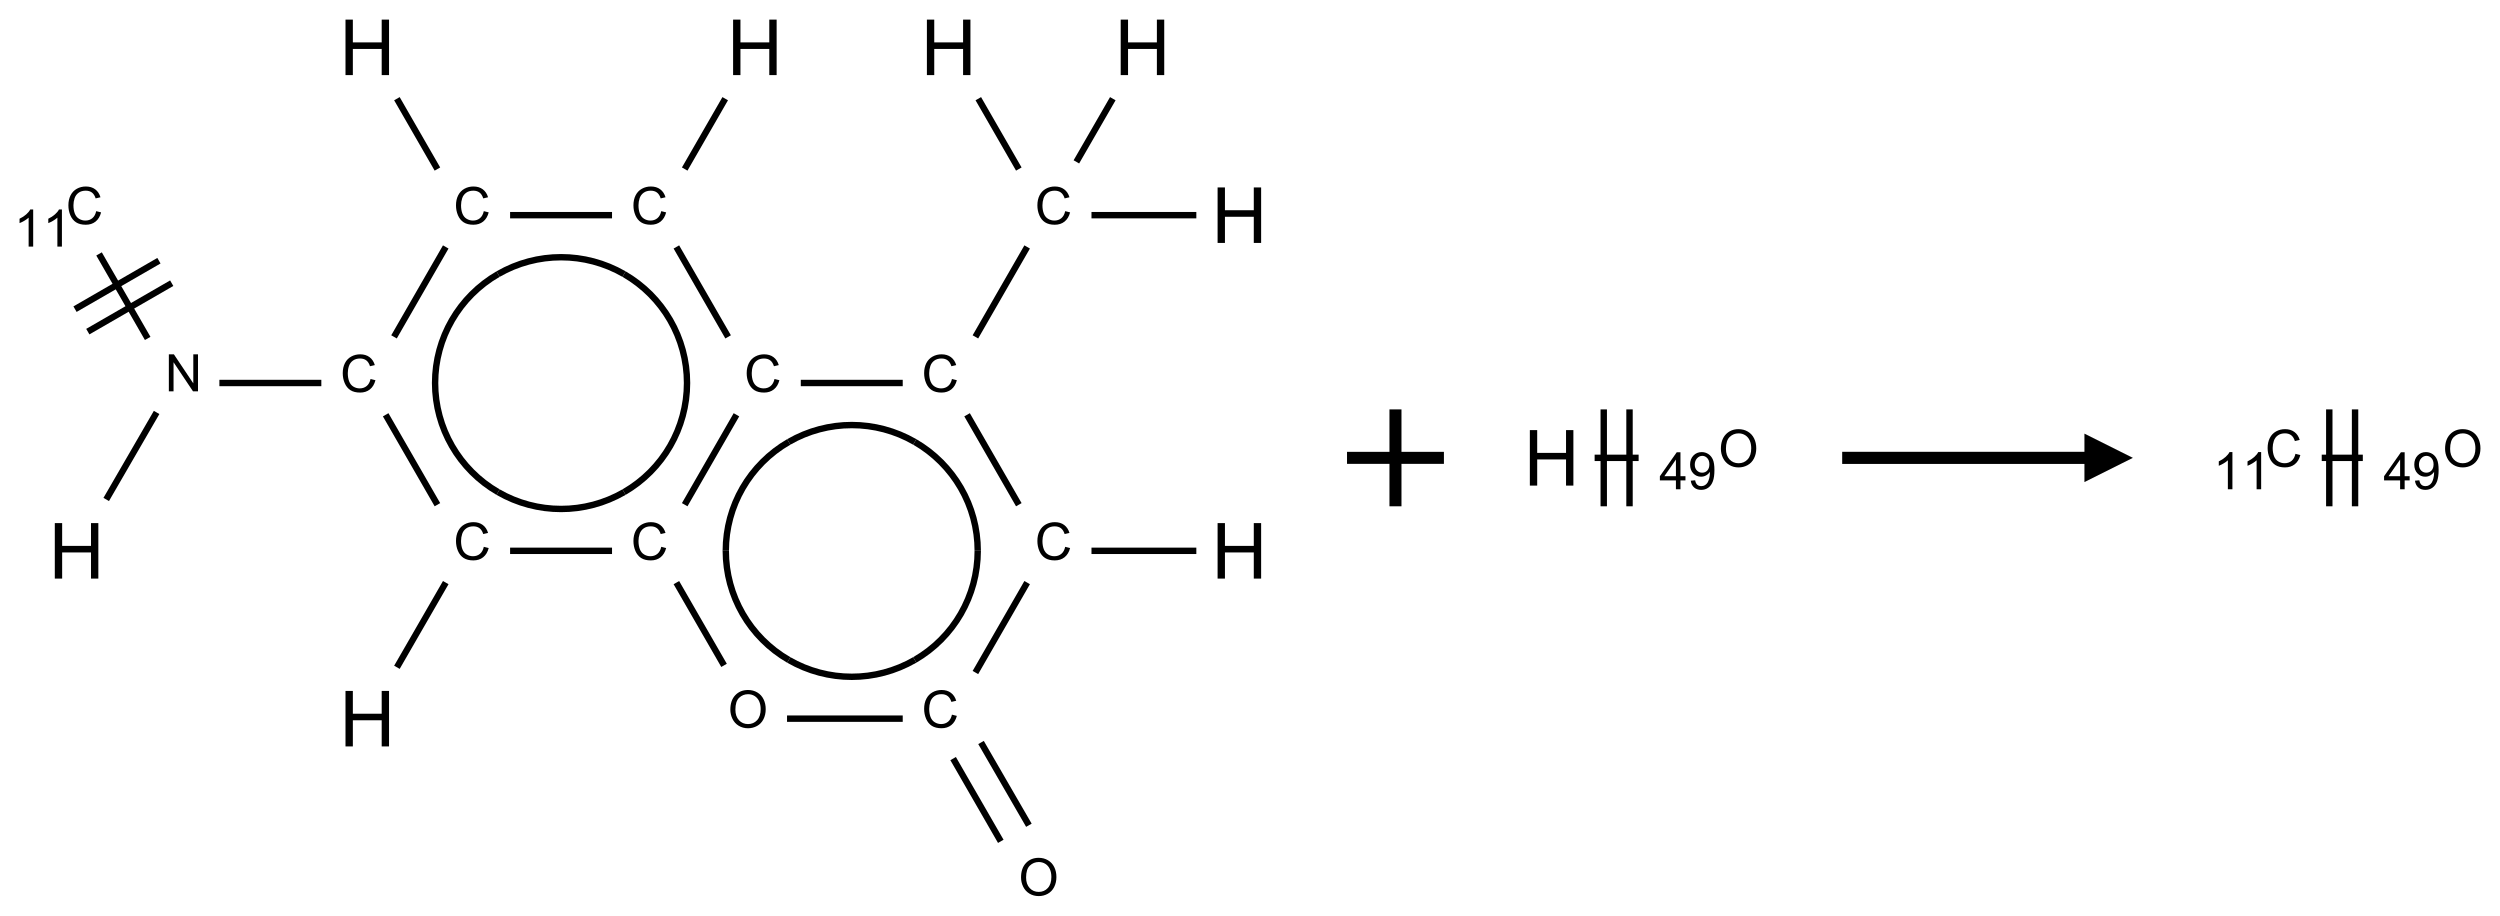 <?xml version="1.0" encoding="UTF-8"?>
<svg xmlns="http://www.w3.org/2000/svg" xmlns:xlink="http://www.w3.org/1999/xlink" width="516" height="189" viewBox="0 0 516 189">
<defs>
<g>
<g id="glyph-0-0">
<path d="M 2 0 L 2 -10 L 10 -10 L 10 0 Z M 2.25 -0.25 L 9.75 -0.25 L 9.75 -9.75 L 2.25 -9.75 Z M 2.25 -0.25 "/>
</g>
<g id="glyph-0-1">
<path d="M 1.281 0 L 1.281 -11.453 L 2.797 -11.453 L 2.797 -6.75 L 8.75 -6.75 L 8.75 -11.453 L 10.266 -11.453 L 10.266 0 L 8.75 0 L 8.75 -5.398 L 2.797 -5.398 L 2.797 0 Z M 1.281 0 "/>
</g>
<g id="glyph-1-0">
<path d="M 1.332 0 L 1.332 -6.668 L 6.668 -6.668 L 6.668 0 Z M 1.5 -0.168 L 6.5 -0.168 L 6.5 -6.5 L 1.5 -6.5 Z M 1.5 -0.168 "/>
</g>
<g id="glyph-1-1">
<path d="M 6.27 -2.676 L 7.281 -2.422 C 7.07 -1.594 6.688 -0.961 6.137 -0.523 C 5.586 -0.086 4.914 0.129 4.121 0.129 C 3.297 0.129 2.629 -0.039 2.113 -0.371 C 1.598 -0.707 1.203 -1.191 0.934 -1.828 C 0.664 -2.465 0.531 -3.145 0.531 -3.875 C 0.531 -4.672 0.684 -5.363 0.988 -5.957 C 1.293 -6.547 1.723 -6.996 2.285 -7.305 C 2.844 -7.613 3.461 -7.766 4.137 -7.766 C 4.898 -7.766 5.543 -7.57 6.062 -7.184 C 6.582 -6.793 6.945 -6.246 7.152 -5.543 L 6.156 -5.309 C 5.98 -5.863 5.723 -6.266 5.387 -6.52 C 5.051 -6.773 4.625 -6.902 4.113 -6.902 C 3.527 -6.902 3.039 -6.762 2.645 -6.48 C 2.25 -6.199 1.973 -5.82 1.812 -5.348 C 1.652 -4.871 1.574 -4.383 1.574 -3.879 C 1.574 -3.23 1.668 -2.664 1.855 -2.18 C 2.047 -1.695 2.34 -1.332 2.738 -1.094 C 3.137 -0.855 3.57 -0.734 4.035 -0.734 C 4.602 -0.734 5.082 -0.898 5.473 -1.223 C 5.867 -1.551 6.133 -2.035 6.27 -2.676 Z M 6.27 -2.676 "/>
</g>
<g id="glyph-1-2">
<path d="M 0.812 0 L 0.812 -7.637 L 1.848 -7.637 L 5.859 -1.641 L 5.859 -7.637 L 6.828 -7.637 L 6.828 0 L 5.793 0 L 1.781 -6 L 1.781 0 Z M 0.812 0 "/>
</g>
<g id="glyph-1-3">
<path d="M 3.973 0 L 3.035 0 L 3.035 -5.973 C 2.809 -5.758 2.516 -5.543 2.148 -5.328 C 1.781 -5.113 1.453 -4.953 1.16 -4.844 L 1.16 -5.75 C 1.684 -5.996 2.145 -6.297 2.535 -6.645 C 2.93 -6.996 3.207 -7.336 3.371 -7.668 L 3.973 -7.668 Z M 3.973 0 "/>
</g>
<g id="glyph-1-4">
<path d="M 0.516 -3.719 C 0.516 -4.984 0.855 -5.977 1.535 -6.695 C 2.215 -7.414 3.094 -7.77 4.172 -7.77 C 4.875 -7.77 5.512 -7.602 6.078 -7.266 C 6.645 -6.93 7.074 -6.461 7.371 -5.855 C 7.668 -5.254 7.816 -4.57 7.816 -3.809 C 7.816 -3.035 7.66 -2.34 7.348 -1.73 C 7.035 -1.117 6.594 -0.656 6.02 -0.34 C 5.449 -0.027 4.828 0.129 4.168 0.129 C 3.449 0.129 2.805 -0.043 2.238 -0.391 C 1.672 -0.738 1.246 -1.211 0.953 -1.812 C 0.66 -2.414 0.516 -3.047 0.516 -3.719 Z M 1.559 -3.703 C 1.559 -2.781 1.805 -2.059 2.301 -1.527 C 2.793 -1 3.414 -0.734 4.16 -0.734 C 4.922 -0.734 5.547 -1 6.039 -1.535 C 6.531 -2.07 6.777 -2.828 6.777 -3.812 C 6.777 -4.434 6.672 -4.977 6.461 -5.441 C 6.25 -5.902 5.945 -6.262 5.539 -6.52 C 5.133 -6.773 4.68 -6.902 4.176 -6.902 C 3.461 -6.902 2.848 -6.656 2.332 -6.164 C 1.816 -5.672 1.559 -4.852 1.559 -3.703 Z M 1.559 -3.703 "/>
</g>
<g id="glyph-1-5">
<path d="M 3.449 0 L 3.449 -1.828 L 0.137 -1.828 L 0.137 -2.688 L 3.621 -7.637 L 4.387 -7.637 L 4.387 -2.688 L 5.418 -2.688 L 5.418 -1.828 L 4.387 -1.828 L 4.387 0 Z M 3.449 -2.688 L 3.449 -6.129 L 1.059 -2.688 Z M 3.449 -2.688 "/>
</g>
<g id="glyph-1-6">
<path d="M 0.582 -1.766 L 1.484 -1.848 C 1.562 -1.426 1.707 -1.117 1.922 -0.926 C 2.137 -0.734 2.414 -0.641 2.75 -0.641 C 3.039 -0.641 3.289 -0.707 3.508 -0.84 C 3.727 -0.973 3.902 -1.148 4.043 -1.367 C 4.18 -1.586 4.297 -1.887 4.391 -2.262 C 4.484 -2.637 4.531 -3.016 4.531 -3.406 C 4.531 -3.449 4.531 -3.512 4.527 -3.594 C 4.34 -3.297 4.082 -3.055 3.758 -2.867 C 3.434 -2.68 3.082 -2.59 2.703 -2.59 C 2.07 -2.59 1.535 -2.816 1.098 -3.277 C 0.66 -3.734 0.441 -4.34 0.441 -5.09 C 0.441 -5.863 0.672 -6.484 1.129 -6.957 C 1.586 -7.43 2.156 -7.668 2.844 -7.668 C 3.34 -7.668 3.793 -7.531 4.207 -7.266 C 4.617 -7 4.93 -6.617 5.145 -6.121 C 5.355 -5.629 5.465 -4.91 5.465 -3.973 C 5.465 -2.996 5.359 -2.223 5.145 -1.645 C 4.934 -1.066 4.617 -0.625 4.199 -0.324 C 3.781 -0.02 3.293 0.129 2.73 0.129 C 2.133 0.129 1.645 -0.035 1.266 -0.367 C 0.887 -0.699 0.66 -1.164 0.582 -1.766 Z M 4.422 -5.137 C 4.422 -5.676 4.277 -6.102 3.992 -6.418 C 3.707 -6.734 3.359 -6.891 2.957 -6.891 C 2.543 -6.891 2.18 -6.719 1.871 -6.379 C 1.562 -6.039 1.406 -5.598 1.406 -5.059 C 1.406 -4.57 1.555 -4.176 1.848 -3.871 C 2.141 -3.566 2.5 -3.418 2.934 -3.418 C 3.367 -3.418 3.723 -3.57 4.004 -3.871 C 4.281 -4.176 4.422 -4.598 4.422 -5.137 Z M 4.422 -5.137 "/>
</g>
</g>
</defs>
<path fill="none" stroke-width="0.033" stroke-linecap="butt" stroke-linejoin="miter" stroke="rgb(0%, 0%, 0%)" stroke-opacity="1" stroke-miterlimit="10" d="M 1.653 0.265 L 1.862 0.628 " transform="matrix(40, 0, 0, 40, 15.803, 9.771)"/>
<path fill="none" stroke-width="0.033" stroke-linecap="butt" stroke-linejoin="miter" stroke="rgb(0%, 0%, 0%)" stroke-opacity="1" stroke-miterlimit="10" d="M 1.905 1.03 L 1.638 1.494 " transform="matrix(40, 0, 0, 40, 15.803, 9.771)"/>
<path fill="none" stroke-width="0.033" stroke-linecap="butt" stroke-linejoin="miter" stroke="rgb(0%, 0%, 0%)" stroke-opacity="1" stroke-miterlimit="10" d="M 1.263 1.732 L 0.737 1.732 " transform="matrix(40, 0, 0, 40, 15.803, 9.771)"/>
<path fill="none" stroke-width="0.033" stroke-linecap="butt" stroke-linejoin="miter" stroke="rgb(0%, 0%, 0%)" stroke-opacity="1" stroke-miterlimit="10" d="M 0.413 1.884 L 0.153 2.333 " transform="matrix(40, 0, 0, 40, 15.803, 9.771)"/>
<path fill="none" stroke-width="0.033" stroke-linecap="butt" stroke-linejoin="miter" stroke="rgb(0%, 0%, 0%)" stroke-opacity="1" stroke-miterlimit="10" d="M 0.367 1.502 L 0.116 1.066 " transform="matrix(40, 0, 0, 40, 15.803, 9.771)"/>
<path fill="none" stroke-width="0.033" stroke-linecap="butt" stroke-linejoin="miter" stroke="rgb(0%, 0%, 0%)" stroke-opacity="1" stroke-miterlimit="10" d="M 0.425 1.101 L -0.008 1.351 " transform="matrix(40, 0, 0, 40, 15.803, 9.771)"/>
<path fill="none" stroke-width="0.033" stroke-linecap="butt" stroke-linejoin="miter" stroke="rgb(0%, 0%, 0%)" stroke-opacity="1" stroke-miterlimit="10" d="M 0.491 1.217 L 0.058 1.467 " transform="matrix(40, 0, 0, 40, 15.803, 9.771)"/>
<path fill="none" stroke-width="0.033" stroke-linecap="butt" stroke-linejoin="miter" stroke="rgb(0%, 0%, 0%)" stroke-opacity="1" stroke-miterlimit="10" d="M 1.595 1.896 L 1.862 2.36 " transform="matrix(40, 0, 0, 40, 15.803, 9.771)"/>
<path fill="none" stroke-width="0.033" stroke-linecap="butt" stroke-linejoin="miter" stroke="rgb(0%, 0%, 0%)" stroke-opacity="1" stroke-miterlimit="10" d="M 1.905 2.762 L 1.653 3.199 " transform="matrix(40, 0, 0, 40, 15.803, 9.771)"/>
<path fill="none" stroke-width="0.033" stroke-linecap="butt" stroke-linejoin="miter" stroke="rgb(0%, 0%, 0%)" stroke-opacity="1" stroke-miterlimit="10" d="M 2.237 2.598 L 2.763 2.598 " transform="matrix(40, 0, 0, 40, 15.803, 9.771)"/>
<path fill="none" stroke-width="0.033" stroke-linecap="butt" stroke-linejoin="miter" stroke="rgb(0%, 0%, 0%)" stroke-opacity="1" stroke-miterlimit="10" d="M 3.095 2.762 L 3.341 3.189 " transform="matrix(40, 0, 0, 40, 15.803, 9.771)"/>
<path fill="none" stroke-width="0.033" stroke-linecap="butt" stroke-linejoin="miter" stroke="rgb(0%, 0%, 0%)" stroke-opacity="1" stroke-miterlimit="10" d="M 3.666 3.464 L 4.263 3.464 " transform="matrix(40, 0, 0, 40, 15.803, 9.771)"/>
<path fill="none" stroke-width="0.033" stroke-linecap="butt" stroke-linejoin="miter" stroke="rgb(0%, 0%, 0%)" stroke-opacity="1" stroke-miterlimit="10" d="M 4.523 3.67 L 4.769 4.097 " transform="matrix(40, 0, 0, 40, 15.803, 9.771)"/>
<path fill="none" stroke-width="0.033" stroke-linecap="butt" stroke-linejoin="miter" stroke="rgb(0%, 0%, 0%)" stroke-opacity="1" stroke-miterlimit="10" d="M 4.667 3.587 L 4.914 4.014 " transform="matrix(40, 0, 0, 40, 15.803, 9.771)"/>
<path fill="none" stroke-width="0.033" stroke-linecap="butt" stroke-linejoin="miter" stroke="rgb(0%, 0%, 0%)" stroke-opacity="1" stroke-miterlimit="10" d="M 4.638 3.226 L 4.905 2.762 " transform="matrix(40, 0, 0, 40, 15.803, 9.771)"/>
<path fill="none" stroke-width="0.033" stroke-linecap="butt" stroke-linejoin="miter" stroke="rgb(0%, 0%, 0%)" stroke-opacity="1" stroke-miterlimit="10" d="M 5.237 2.598 L 5.778 2.598 " transform="matrix(40, 0, 0, 40, 15.803, 9.771)"/>
<path fill="none" stroke-width="0.033" stroke-linecap="butt" stroke-linejoin="miter" stroke="rgb(0%, 0%, 0%)" stroke-opacity="1" stroke-miterlimit="10" d="M 4.862 2.36 L 4.595 1.896 " transform="matrix(40, 0, 0, 40, 15.803, 9.771)"/>
<path fill="none" stroke-width="0.033" stroke-linecap="butt" stroke-linejoin="miter" stroke="rgb(0%, 0%, 0%)" stroke-opacity="1" stroke-miterlimit="10" d="M 4.638 1.494 L 4.905 1.03 " transform="matrix(40, 0, 0, 40, 15.803, 9.771)"/>
<path fill="none" stroke-width="0.033" stroke-linecap="butt" stroke-linejoin="miter" stroke="rgb(0%, 0%, 0%)" stroke-opacity="1" stroke-miterlimit="10" d="M 4.862 0.628 L 4.653 0.265 " transform="matrix(40, 0, 0, 40, 15.803, 9.771)"/>
<path fill="none" stroke-width="0.033" stroke-linecap="butt" stroke-linejoin="miter" stroke="rgb(0%, 0%, 0%)" stroke-opacity="1" stroke-miterlimit="10" d="M 5.237 0.866 L 5.778 0.866 " transform="matrix(40, 0, 0, 40, 15.803, 9.771)"/>
<path fill="none" stroke-width="0.033" stroke-linecap="butt" stroke-linejoin="miter" stroke="rgb(0%, 0%, 0%)" stroke-opacity="1" stroke-miterlimit="10" d="M 5.159 0.591 L 5.347 0.265 " transform="matrix(40, 0, 0, 40, 15.803, 9.771)"/>
<path fill="none" stroke-width="0.033" stroke-linecap="butt" stroke-linejoin="miter" stroke="rgb(0%, 0%, 0%)" stroke-opacity="1" stroke-miterlimit="10" d="M 4.263 1.732 L 3.737 1.732 " transform="matrix(40, 0, 0, 40, 15.803, 9.771)"/>
<path fill="none" stroke-width="0.033" stroke-linecap="butt" stroke-linejoin="miter" stroke="rgb(0%, 0%, 0%)" stroke-opacity="1" stroke-miterlimit="10" d="M 3.405 1.896 L 3.138 2.36 " transform="matrix(40, 0, 0, 40, 15.803, 9.771)"/>
<path fill="none" stroke-width="0.033" stroke-linecap="butt" stroke-linejoin="miter" stroke="rgb(0%, 0%, 0%)" stroke-opacity="1" stroke-miterlimit="10" d="M 3.362 1.494 L 3.095 1.03 " transform="matrix(40, 0, 0, 40, 15.803, 9.771)"/>
<path fill="none" stroke-width="0.033" stroke-linecap="butt" stroke-linejoin="miter" stroke="rgb(0%, 0%, 0%)" stroke-opacity="1" stroke-miterlimit="10" d="M 2.763 0.866 L 2.237 0.866 " transform="matrix(40, 0, 0, 40, 15.803, 9.771)"/>
<path fill="none" stroke-width="0.033" stroke-linecap="butt" stroke-linejoin="miter" stroke="rgb(0%, 0%, 0%)" stroke-opacity="1" stroke-miterlimit="10" d="M 3.138 0.628 L 3.347 0.265 " transform="matrix(40, 0, 0, 40, 15.803, 9.771)"/>
<path fill="none" stroke-width="0.033" stroke-linecap="butt" stroke-linejoin="miter" stroke="rgb(0%, 0%, 0%)" stroke-opacity="1" stroke-miterlimit="10" d="M 1.85 1.732 C 1.85 1.5 1.974 1.286 2.175 1.17 " transform="matrix(40, 0, 0, 40, 15.803, 9.771)"/>
<path fill="none" stroke-width="0.033" stroke-linecap="butt" stroke-linejoin="miter" stroke="rgb(0%, 0%, 0%)" stroke-opacity="1" stroke-miterlimit="10" d="M 2.175 2.295 C 1.974 2.179 1.85 1.964 1.85 1.732 " transform="matrix(40, 0, 0, 40, 15.803, 9.771)"/>
<path fill="none" stroke-width="0.033" stroke-linecap="butt" stroke-linejoin="miter" stroke="rgb(0%, 0%, 0%)" stroke-opacity="1" stroke-miterlimit="10" d="M 2.825 2.295 C 2.624 2.411 2.376 2.411 2.175 2.295 " transform="matrix(40, 0, 0, 40, 15.803, 9.771)"/>
<path fill="none" stroke-width="0.033" stroke-linecap="butt" stroke-linejoin="miter" stroke="rgb(0%, 0%, 0%)" stroke-opacity="1" stroke-miterlimit="10" d="M 3.15 1.732 C 3.15 1.964 3.026 2.179 2.825 2.295 " transform="matrix(40, 0, 0, 40, 15.803, 9.771)"/>
<path fill="none" stroke-width="0.033" stroke-linecap="butt" stroke-linejoin="miter" stroke="rgb(0%, 0%, 0%)" stroke-opacity="1" stroke-miterlimit="10" d="M 2.825 1.17 C 3.026 1.286 3.15 1.5 3.15 1.732 " transform="matrix(40, 0, 0, 40, 15.803, 9.771)"/>
<path fill="none" stroke-width="0.033" stroke-linecap="butt" stroke-linejoin="miter" stroke="rgb(0%, 0%, 0%)" stroke-opacity="1" stroke-miterlimit="10" d="M 2.175 1.17 C 2.376 1.054 2.624 1.054 2.825 1.17 " transform="matrix(40, 0, 0, 40, 15.803, 9.771)"/>
<path fill="none" stroke-width="0.033" stroke-linecap="butt" stroke-linejoin="miter" stroke="rgb(0%, 0%, 0%)" stroke-opacity="1" stroke-miterlimit="10" d="M 3.675 3.161 C 3.474 3.045 3.35 2.83 3.35 2.598 " transform="matrix(40, 0, 0, 40, 15.803, 9.771)"/>
<path fill="none" stroke-width="0.033" stroke-linecap="butt" stroke-linejoin="miter" stroke="rgb(0%, 0%, 0%)" stroke-opacity="1" stroke-miterlimit="10" d="M 4.325 3.161 C 4.124 3.277 3.876 3.277 3.675 3.161 " transform="matrix(40, 0, 0, 40, 15.803, 9.771)"/>
<path fill="none" stroke-width="0.033" stroke-linecap="butt" stroke-linejoin="miter" stroke="rgb(0%, 0%, 0%)" stroke-opacity="1" stroke-miterlimit="10" d="M 4.65 2.598 C 4.65 2.83 4.526 3.045 4.325 3.161 " transform="matrix(40, 0, 0, 40, 15.803, 9.771)"/>
<path fill="none" stroke-width="0.033" stroke-linecap="butt" stroke-linejoin="miter" stroke="rgb(0%, 0%, 0%)" stroke-opacity="1" stroke-miterlimit="10" d="M 4.325 2.036 C 4.526 2.152 4.65 2.366 4.65 2.598 " transform="matrix(40, 0, 0, 40, 15.803, 9.771)"/>
<path fill="none" stroke-width="0.033" stroke-linecap="butt" stroke-linejoin="miter" stroke="rgb(0%, 0%, 0%)" stroke-opacity="1" stroke-miterlimit="10" d="M 3.675 2.036 C 3.876 1.92 4.124 1.92 4.325 2.036 " transform="matrix(40, 0, 0, 40, 15.803, 9.771)"/>
<path fill="none" stroke-width="0.033" stroke-linecap="butt" stroke-linejoin="miter" stroke="rgb(0%, 0%, 0%)" stroke-opacity="1" stroke-miterlimit="10" d="M 3.35 2.598 C 3.35 2.366 3.474 2.152 3.675 2.036 " transform="matrix(40, 0, 0, 40, 15.803, 9.771)"/>
<g fill="rgb(0%, 0%, 0%)" fill-opacity="1">
<use xlink:href="#glyph-0-1" x="70.031" y="15.5"/>
</g>
<g fill="rgb(0%, 0%, 0%)" fill-opacity="1">
<use xlink:href="#glyph-1-1" x="93.586" y="46.258"/>
</g>
<g fill="rgb(0%, 0%, 0%)" fill-opacity="1">
<use xlink:href="#glyph-1-1" x="70.211" y="80.898"/>
</g>
<g fill="rgb(0%, 0%, 0%)" fill-opacity="1">
<use xlink:href="#glyph-1-2" x="34.039" y="80.766"/>
</g>
<g fill="rgb(0%, 0%, 0%)" fill-opacity="1">
<use xlink:href="#glyph-0-1" x="10.031" y="119.422"/>
</g>
<g fill="rgb(0%, 0%, 0%)" fill-opacity="1">
<use xlink:href="#glyph-1-1" x="13.586" y="46.258"/>
</g>
<g fill="rgb(0%, 0%, 0%)" fill-opacity="1">
<use xlink:href="#glyph-1-3" x="2.875" y="50.895"/>
<use xlink:href="#glyph-1-3" x="8.807" y="50.895"/>
</g>
<g fill="rgb(0%, 0%, 0%)" fill-opacity="1">
<use xlink:href="#glyph-1-1" x="93.586" y="115.539"/>
</g>
<g fill="rgb(0%, 0%, 0%)" fill-opacity="1">
<use xlink:href="#glyph-0-1" x="70.031" y="154.062"/>
</g>
<g fill="rgb(0%, 0%, 0%)" fill-opacity="1">
<use xlink:href="#glyph-1-1" x="130.211" y="115.539"/>
</g>
<g fill="rgb(0%, 0%, 0%)" fill-opacity="1">
<use xlink:href="#glyph-1-4" x="150.227" y="150.184"/>
</g>
<g fill="rgb(0%, 0%, 0%)" fill-opacity="1">
<use xlink:href="#glyph-1-1" x="190.211" y="150.18"/>
</g>
<g fill="rgb(0%, 0%, 0%)" fill-opacity="1">
<use xlink:href="#glyph-1-4" x="210.227" y="184.824"/>
</g>
<g fill="rgb(0%, 0%, 0%)" fill-opacity="1">
<use xlink:href="#glyph-1-1" x="213.586" y="115.539"/>
</g>
<g fill="rgb(0%, 0%, 0%)" fill-opacity="1">
<use xlink:href="#glyph-0-1" x="250.031" y="119.422"/>
</g>
<g fill="rgb(0%, 0%, 0%)" fill-opacity="1">
<use xlink:href="#glyph-1-1" x="190.211" y="80.898"/>
</g>
<g fill="rgb(0%, 0%, 0%)" fill-opacity="1">
<use xlink:href="#glyph-1-1" x="213.586" y="46.258"/>
</g>
<g fill="rgb(0%, 0%, 0%)" fill-opacity="1">
<use xlink:href="#glyph-0-1" x="190.031" y="15.5"/>
</g>
<g fill="rgb(0%, 0%, 0%)" fill-opacity="1">
<use xlink:href="#glyph-0-1" x="250.031" y="50.141"/>
</g>
<g fill="rgb(0%, 0%, 0%)" fill-opacity="1">
<use xlink:href="#glyph-0-1" x="230.031" y="15.5"/>
</g>
<g fill="rgb(0%, 0%, 0%)" fill-opacity="1">
<use xlink:href="#glyph-1-1" x="153.586" y="80.898"/>
</g>
<g fill="rgb(0%, 0%, 0%)" fill-opacity="1">
<use xlink:href="#glyph-1-1" x="130.211" y="46.258"/>
</g>
<g fill="rgb(0%, 0%, 0%)" fill-opacity="1">
<use xlink:href="#glyph-0-1" x="150.031" y="15.5"/>
</g>
<path fill="none" stroke-width="0.062" stroke-linecap="butt" stroke-linejoin="miter" stroke="rgb(0%, 0%, 0%)" stroke-opacity="1" stroke-miterlimit="10" d="M -0 -0 L 0.5 -0 M 0.25 -0.25 L 0.25 0.25 " transform="matrix(40, 0, 0, 40, 278.025, 94.5)"/>
<path fill="none" stroke-width="0.033" stroke-linecap="butt" stroke-linejoin="miter" stroke="rgb(0%, 0%, 0%)" stroke-opacity="1" stroke-miterlimit="10" d="M 0.222 -0 L 0.449 -0 " transform="matrix(40, 0, 0, 40, 320.252, 94.5)"/>
<path fill="none" stroke-width="0.033" stroke-linecap="butt" stroke-linejoin="miter" stroke="rgb(0%, 0%, 0%)" stroke-opacity="1" stroke-miterlimit="10" d="M 0.402 0.25 L 0.402 -0.25 " transform="matrix(40, 0, 0, 40, 320.252, 94.5)"/>
<path fill="none" stroke-width="0.033" stroke-linecap="butt" stroke-linejoin="miter" stroke="rgb(0%, 0%, 0%)" stroke-opacity="1" stroke-miterlimit="10" d="M 0.269 0.25 L 0.269 -0.25 " transform="matrix(40, 0, 0, 40, 320.252, 94.5)"/>
<g fill="rgb(0%, 0%, 0%)" fill-opacity="1">
<use xlink:href="#glyph-0-1" x="314.48" y="100.227"/>
</g>
<g fill="rgb(0%, 0%, 0%)" fill-opacity="1">
<use xlink:href="#glyph-1-4" x="354.676" y="96.348"/>
</g>
<g fill="rgb(0%, 0%, 0%)" fill-opacity="1">
<use xlink:href="#glyph-1-5" x="342.461" y="100.98"/>
<use xlink:href="#glyph-1-6" x="348.393" y="100.98"/>
</g>
<path fill-rule="nonzero" fill="rgb(0%, 0%, 0%)" fill-opacity="1" d="M 380.227 95.75 L 430.227 95.75 L 430.227 99.5 L 440.227 94.5 L 430.227 89.5 L 430.227 93.25 L 380.227 93.25 "/>
<path fill="none" stroke-width="0.033" stroke-linecap="butt" stroke-linejoin="miter" stroke="rgb(0%, 0%, 0%)" stroke-opacity="1" stroke-miterlimit="10" d="M 0.237 -0 L 0.449 -0 " transform="matrix(40, 0, 0, 40, 469.725, 94.5)"/>
<path fill="none" stroke-width="0.033" stroke-linecap="butt" stroke-linejoin="miter" stroke="rgb(0%, 0%, 0%)" stroke-opacity="1" stroke-miterlimit="10" d="M 0.409 0.25 L 0.409 -0.25 " transform="matrix(40, 0, 0, 40, 469.725, 94.5)"/>
<path fill="none" stroke-width="0.033" stroke-linecap="butt" stroke-linejoin="miter" stroke="rgb(0%, 0%, 0%)" stroke-opacity="1" stroke-miterlimit="10" d="M 0.276 0.25 L 0.276 -0.25 " transform="matrix(40, 0, 0, 40, 469.725, 94.5)"/>
<g fill="rgb(0%, 0%, 0%)" fill-opacity="1">
<use xlink:href="#glyph-1-1" x="467.508" y="96.344"/>
</g>
<g fill="rgb(0%, 0%, 0%)" fill-opacity="1">
<use xlink:href="#glyph-1-3" x="456.797" y="100.98"/>
<use xlink:href="#glyph-1-3" x="462.729" y="100.98"/>
</g>
<g fill="rgb(0%, 0%, 0%)" fill-opacity="1">
<use xlink:href="#glyph-1-4" x="504.148" y="96.348"/>
</g>
<g fill="rgb(0%, 0%, 0%)" fill-opacity="1">
<use xlink:href="#glyph-1-5" x="491.934" y="100.98"/>
<use xlink:href="#glyph-1-6" x="497.866" y="100.98"/>
</g>
</svg>
